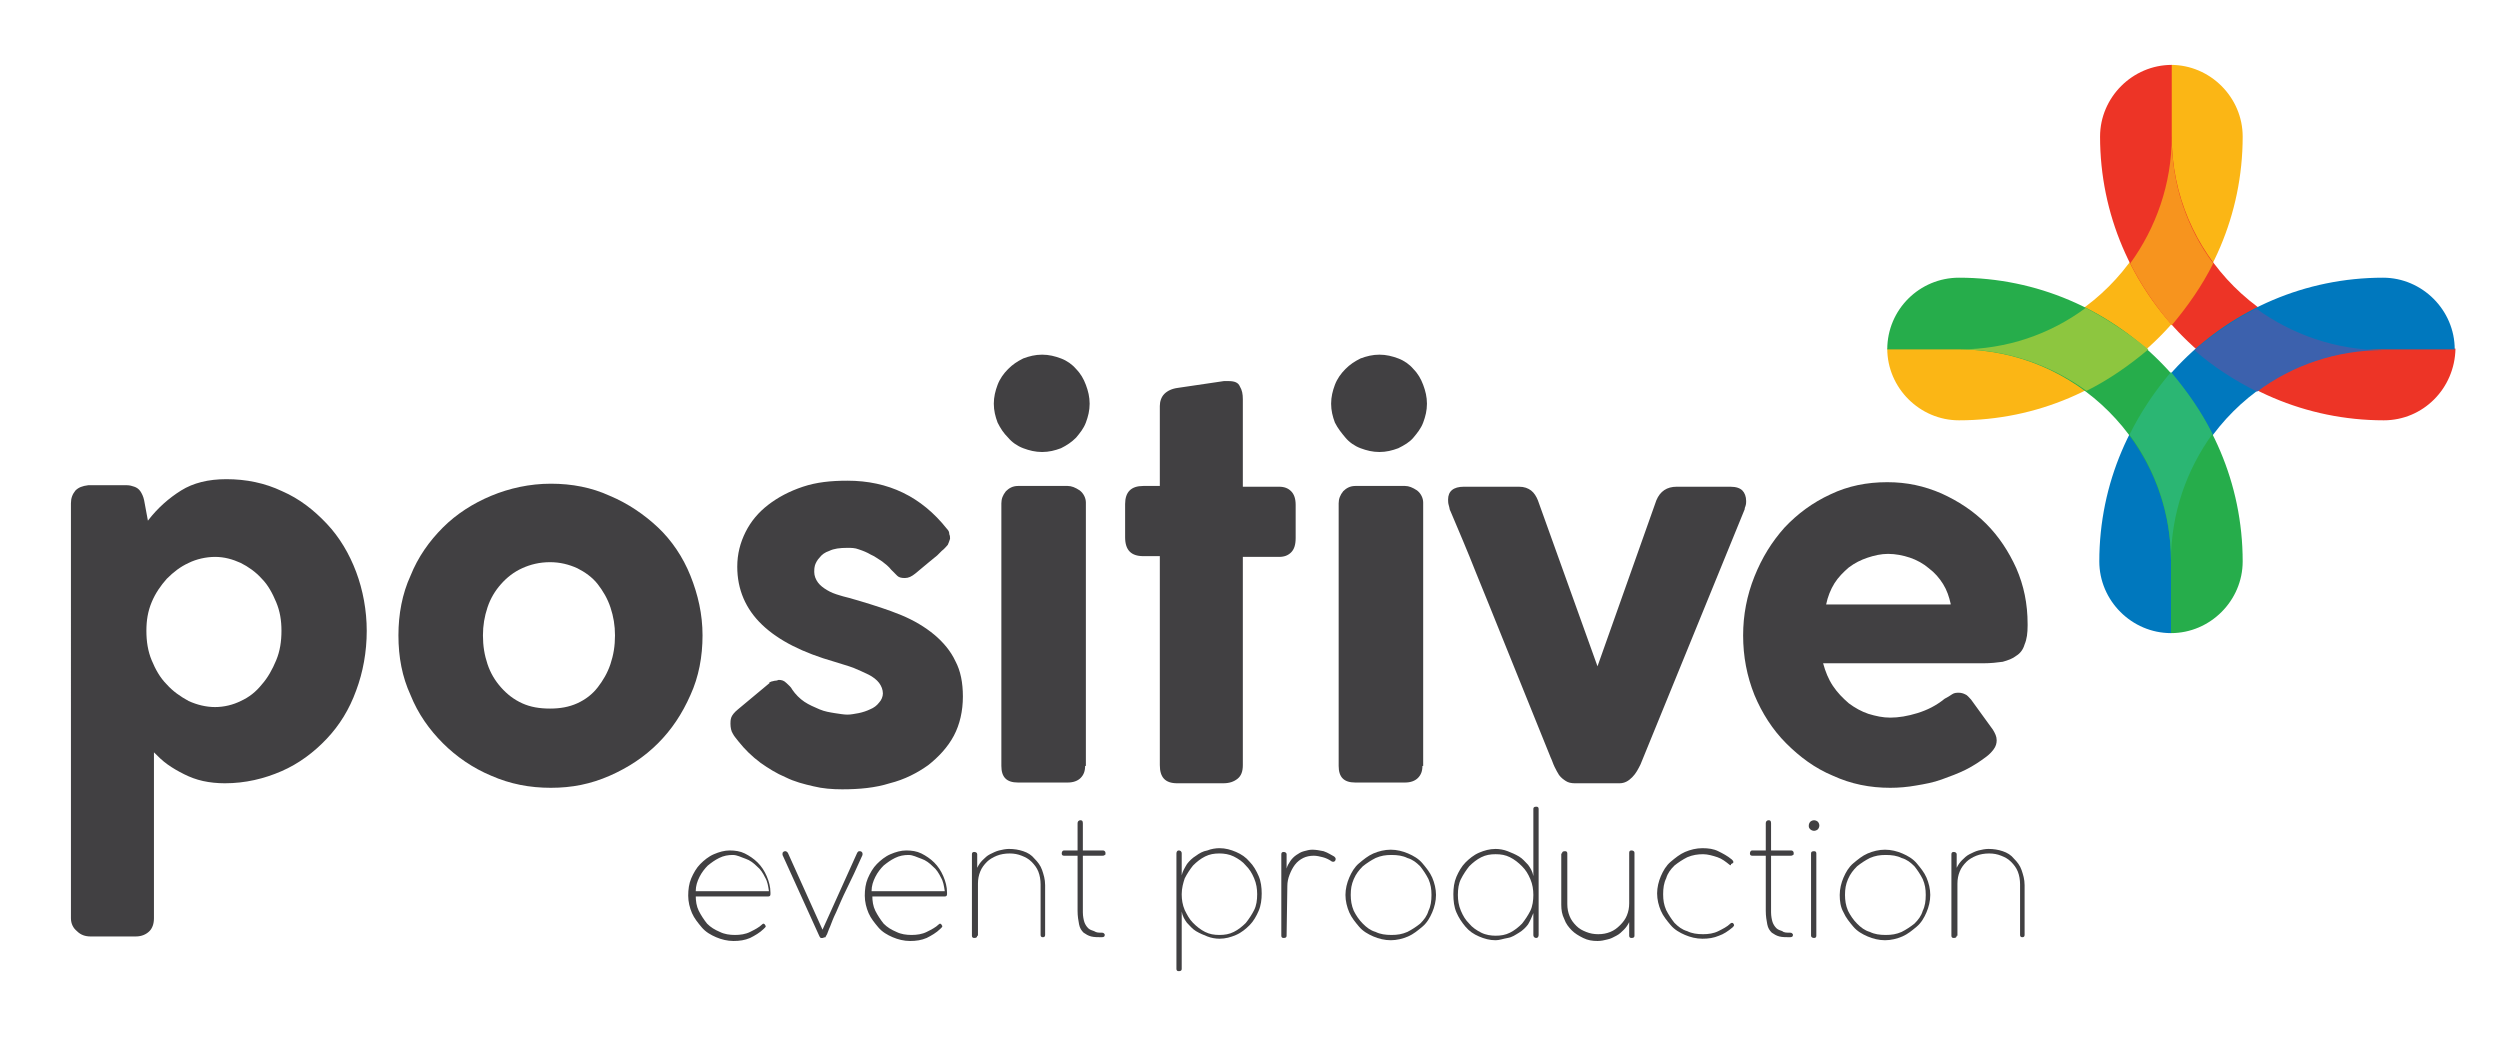 <?xml version="1.0" encoding="utf-8"?>
<!-- Generator: Adobe Illustrator 16.0.0, SVG Export Plug-In . SVG Version: 6.00 Build 0)  -->
<!DOCTYPE svg PUBLIC "-//W3C//DTD SVG 1.1//EN" "http://www.w3.org/Graphics/SVG/1.1/DTD/svg11.dtd">
<svg version="1.1" id="Слой_1" xmlns="http://www.w3.org/2000/svg" xmlns:xlink="http://www.w3.org/1999/xlink" x="0px" y="0px"
	 width="331.3px" height="139.7px" viewBox="0 0 331.3 139.7" enable-background="new 0 0 331.3 139.7" xml:space="preserve">
<g>
	<g>
		<path fill="#414042" d="M9.4,66.7c0-0.7,0.2-1.2,0.6-1.7c0.4-0.4,0.9-0.6,1.7-0.7h3.9c0.4,0,0.8,0,1.2,0c0.4,0,0.7,0.1,1,0.2
			c0.3,0.1,0.6,0.3,0.8,0.6c0.2,0.3,0.4,0.7,0.5,1.2l0.5,2.7c1.3-1.7,2.8-3,4.4-4c1.6-1,3.6-1.5,6-1.5c2.6,0,5.1,0.5,7.4,1.6
			c2.3,1,4.2,2.5,5.9,4.3c1.7,1.8,3,4,3.9,6.4c0.9,2.4,1.4,5.1,1.4,7.8c0,2.8-0.5,5.5-1.4,7.9c-0.9,2.5-2.2,4.6-3.9,6.4
			c-1.7,1.8-3.7,3.3-6,4.3c-2.3,1-4.8,1.6-7.5,1.6c-1,0-2-0.1-2.9-0.3c-0.9-0.2-1.7-0.5-2.5-0.9c-0.8-0.4-1.5-0.8-2.2-1.3
			c-0.7-0.5-1.2-1-1.8-1.6v22c0,0.7-0.2,1.3-0.6,1.7c-0.4,0.4-1,0.7-1.8,0.7h-6c-0.7,0-1.3-0.2-1.8-0.7c-0.5-0.4-0.8-1-0.8-1.7V66.7
			z M19.4,83.6c0,1.4,0.2,2.7,0.7,3.9c0.5,1.2,1.1,2.3,2,3.2c0.8,0.9,1.8,1.6,2.9,2.2c1.1,0.5,2.3,0.8,3.5,0.8
			c1.2,0,2.4-0.3,3.4-0.8c1.1-0.5,2-1.2,2.8-2.2c0.8-0.9,1.4-2,1.9-3.2c0.5-1.2,0.7-2.5,0.7-3.9c0-1.4-0.2-2.6-0.7-3.8
			c-0.5-1.2-1.1-2.3-1.9-3.1c-0.8-0.9-1.8-1.6-2.8-2.1c-1.1-0.5-2.2-0.8-3.4-0.8S26,74.1,25,74.6c-1.1,0.5-2,1.2-2.9,2.1
			c-0.8,0.9-1.5,1.9-2,3.1C19.6,81,19.4,82.2,19.4,83.6z"/>
		<path fill="#414042" d="M52.8,84.2c0-2.8,0.5-5.5,1.6-7.9c1-2.5,2.5-4.6,4.3-6.4s4-3.2,6.4-4.2c2.4-1,5.1-1.6,7.9-1.6
			c2.8,0,5.4,0.5,7.8,1.6c2.4,1,4.6,2.5,6.4,4.2s3.3,3.9,4.3,6.4c1,2.5,1.6,5.1,1.6,7.9c0,2.8-0.5,5.5-1.6,7.9
			c-1.1,2.5-2.5,4.6-4.3,6.4c-1.8,1.8-3.9,3.2-6.4,4.3s-5,1.6-7.8,1.6c-2.8,0-5.4-0.5-7.9-1.6c-2.4-1-4.6-2.5-6.4-4.3
			c-1.8-1.8-3.3-3.9-4.3-6.4C53.3,89.7,52.8,87.1,52.8,84.2z M64,84.2c0,1.4,0.2,2.6,0.6,3.8c0.4,1.2,1,2.2,1.8,3.1
			c0.8,0.9,1.7,1.6,2.8,2.1c1.1,0.5,2.3,0.7,3.7,0.7c1.3,0,2.5-0.2,3.6-0.7c1.1-0.5,2-1.2,2.7-2.1c0.7-0.9,1.3-1.9,1.7-3.1
			c0.4-1.2,0.6-2.4,0.6-3.8c0-1.3-0.2-2.5-0.6-3.7c-0.4-1.2-1-2.2-1.7-3.1c-0.7-0.9-1.7-1.6-2.7-2.1c-1.1-0.5-2.3-0.8-3.6-0.8
			c-1.4,0-2.6,0.3-3.7,0.8c-1.1,0.5-2,1.2-2.8,2.1c-0.8,0.9-1.4,1.9-1.8,3.1C64.2,81.7,64,82.9,64,84.2z"/>
		<path fill="#414042" d="M97.9,98.3c-0.3-0.4-0.6-0.7-0.8-1.1c-0.2-0.3-0.3-0.8-0.3-1.3c0-0.2,0-0.5,0.1-0.8
			c0.1-0.3,0.4-0.7,0.9-1.1l4.2-3.5h0c-0.1,0-0.1,0,0-0.1c0.1,0,0.2-0.1,0.3-0.1c0.1,0,0.3-0.1,0.5-0.1c0.2,0,0.3-0.1,0.4-0.1
			c0.4,0,0.7,0.1,1,0.4c0.3,0.3,0.6,0.5,0.8,0.9c0.4,0.6,1,1.2,1.6,1.6c0.6,0.4,1.3,0.7,2,1c0.7,0.3,1.4,0.4,2,0.5
			c0.7,0.1,1.2,0.2,1.7,0.2c0.5,0,0.9-0.1,1.5-0.2c0.5-0.1,1.1-0.3,1.5-0.5c0.5-0.2,0.9-0.5,1.2-0.9c0.3-0.3,0.5-0.8,0.5-1.2
			c0-0.5-0.2-1-0.5-1.4c-0.3-0.4-0.8-0.8-1.4-1.1c-0.6-0.3-1.3-0.6-2-0.9c-0.8-0.3-1.6-0.5-2.5-0.8c-4.2-1.2-7.4-2.8-9.6-4.9
			c-2.2-2.1-3.3-4.7-3.3-7.7c0-1.7,0.4-3.2,1.1-4.6c0.7-1.4,1.7-2.6,3-3.6c1.3-1,2.8-1.8,4.6-2.4c1.8-0.6,3.7-0.8,5.9-0.8
			c5.4,0,9.8,2.1,13.2,6.4c0.2,0.2,0.3,0.4,0.3,0.7c0.1,0.2,0.1,0.4,0.1,0.6c-0.1,0.3-0.2,0.6-0.3,0.8c-0.2,0.2-0.4,0.5-0.8,0.8h0
			l-0.1,0.1l-0.1,0.1l-0.4,0.4l-1.1,0.9c-0.7,0.6-1.3,1.1-1.8,1.5c-0.5,0.4-0.9,0.6-1.4,0.6c-0.5,0-0.8-0.1-1-0.3
			c-0.2-0.2-0.5-0.5-0.8-0.8c-0.3-0.4-0.8-0.8-1.2-1.1c-0.5-0.3-1-0.7-1.5-0.9c-0.5-0.3-1-0.5-1.6-0.7c-0.5-0.2-1-0.2-1.5-0.2
			c-1,0-1.8,0.1-2.4,0.4c-0.6,0.2-1,0.5-1.3,0.9c-0.3,0.3-0.5,0.7-0.6,1c-0.1,0.4-0.1,0.6-0.1,0.9c0,0.5,0.2,1,0.5,1.4
			c0.3,0.4,0.7,0.7,1.2,1c0.5,0.3,1,0.5,1.7,0.7c0.6,0.2,1.2,0.3,1.8,0.5l0.7,0.2c2,0.6,3.9,1.2,5.6,1.9c1.7,0.7,3.2,1.6,4.4,2.6
			s2.2,2.2,2.8,3.5c0.7,1.3,1,2.9,1,4.7c0,1.9-0.4,3.7-1.2,5.2c-0.8,1.5-2,2.8-3.4,3.9c-1.4,1-3.1,1.9-5.1,2.4
			c-1.9,0.6-4,0.8-6.3,0.8c-1.3,0-2.6-0.1-3.8-0.4c-1.3-0.3-2.5-0.6-3.7-1.2c-1.2-0.5-2.3-1.2-3.3-1.9
			C99.6,100.2,98.7,99.3,97.9,98.3z"/>
		<path fill="#414042" d="M131.7,53.5c0-0.9,0.2-1.7,0.5-2.5c0.3-0.8,0.8-1.5,1.4-2.1c0.6-0.6,1.2-1,2-1.4c0.8-0.3,1.6-0.5,2.5-0.5
			c0.9,0,1.7,0.2,2.5,0.5c0.8,0.3,1.5,0.8,2,1.4c0.6,0.6,1,1.3,1.3,2.1c0.3,0.8,0.5,1.6,0.5,2.5c0,0.9-0.2,1.7-0.5,2.5
			c-0.3,0.8-0.8,1.4-1.3,2c-0.6,0.6-1.2,1-2,1.4c-0.8,0.3-1.6,0.5-2.5,0.5c-0.9,0-1.7-0.2-2.5-0.5c-0.8-0.3-1.5-0.8-2-1.4
			c-0.6-0.6-1-1.2-1.4-2C131.9,55.2,131.7,54.4,131.7,53.5z M143.8,101.5c0,0.7-0.2,1.2-0.6,1.6c-0.4,0.4-1,0.6-1.7,0.6h-6.6
			c-1.5,0-2.2-0.7-2.2-2.2V66.7c0-0.6,0.2-1.1,0.6-1.6c0.4-0.4,0.9-0.7,1.6-0.7h6.6c0.5,0,1,0.2,1.6,0.6c0.5,0.4,0.8,1,0.8,1.6
			V101.5z"/>
		<path fill="#414042" d="M153.7,53.8c0-0.6,0.2-1.2,0.6-1.6c0.4-0.4,1-0.7,1.8-0.8l6.1-0.9c0.1,0,0.2,0,0.3,0c0.1,0,0.2,0,0.3,0
			c0.8,0,1.3,0.2,1.5,0.7c0.3,0.5,0.4,1,0.4,1.7v11.6h4.8c0.7,0,1.2,0.2,1.6,0.6c0.4,0.4,0.6,1,0.6,1.8v4.4c0,0.9-0.2,1.5-0.6,1.9
			c-0.4,0.4-0.9,0.6-1.6,0.6h-4.8v27.6c0,0.8-0.2,1.4-0.7,1.8s-1.1,0.6-1.9,0.6h-6.1c-1.6,0-2.3-0.8-2.3-2.4V73.7h-2.2
			c-1.6,0-2.4-0.8-2.4-2.5v-4.4c0-1.6,0.8-2.4,2.4-2.4h2.2V53.8z"/>
		<path fill="#414042" d="M176.4,53.5c0-0.9,0.2-1.7,0.5-2.5c0.3-0.8,0.8-1.5,1.4-2.1c0.6-0.6,1.2-1,2-1.4c0.8-0.3,1.6-0.5,2.5-0.5
			c0.9,0,1.7,0.2,2.5,0.5c0.8,0.3,1.5,0.8,2,1.4c0.6,0.6,1,1.3,1.3,2.1c0.3,0.8,0.5,1.6,0.5,2.5c0,0.9-0.2,1.7-0.5,2.5
			c-0.3,0.8-0.8,1.4-1.3,2s-1.2,1-2,1.4c-0.8,0.3-1.6,0.5-2.5,0.5c-0.9,0-1.7-0.2-2.5-0.5c-0.8-0.3-1.5-0.8-2-1.4s-1-1.2-1.4-2
			C176.6,55.2,176.4,54.4,176.4,53.5z M188.5,101.5c0,0.7-0.2,1.2-0.6,1.6c-0.4,0.4-1,0.6-1.7,0.6h-6.6c-1.5,0-2.2-0.7-2.2-2.2V66.7
			c0-0.6,0.2-1.1,0.6-1.6c0.4-0.4,0.9-0.7,1.6-0.7h6.6c0.5,0,1,0.2,1.6,0.6c0.5,0.4,0.8,1,0.8,1.6V101.5z"/>
		<path fill="#414042" d="M211.7,88.3l7.8-22c0.5-1.2,1.4-1.8,2.7-1.8h7.1c0.8,0,1.3,0.2,1.6,0.5c0.3,0.3,0.5,0.8,0.5,1.4
			c0,0.2,0,0.4-0.1,0.7c-0.1,0.2-0.1,0.4-0.1,0.4l-13.8,33.8c-0.3,0.6-0.6,1.2-1.1,1.7c-0.5,0.5-1,0.8-1.7,0.8h-5.9
			c-0.5,0-0.9-0.1-1.2-0.3c-0.3-0.2-0.6-0.4-0.9-0.8c-0.2-0.3-0.4-0.7-0.6-1.1c-0.2-0.4-0.3-0.8-0.5-1.2L199,84.3
			c-1.1-2.7-2.2-5.5-3.4-8.4c-1.1-2.8-2.3-5.6-3.4-8.2h0c-0.1-0.1-0.1-0.4-0.2-0.7c-0.1-0.3-0.1-0.6-0.1-0.8c0-1.1,0.7-1.7,2.1-1.7
			h7.3c0.7,0,1.2,0.2,1.6,0.5c0.4,0.3,0.7,0.8,0.9,1.3L211.7,88.3z"/>
		<path fill="#414042" d="M250.5,95.1c1.1,0,2.3-0.2,3.6-0.6c1.3-0.4,2.5-1,3.6-1.9c0.4-0.2,0.7-0.4,1-0.6c0.3-0.2,0.6-0.2,0.9-0.2
			c0.3,0,0.6,0.1,0.8,0.2c0.3,0.1,0.5,0.4,0.8,0.7l2.9,4c0.3,0.5,0.5,0.9,0.5,1.4c0,0.4-0.1,0.8-0.4,1.2c-0.3,0.4-0.6,0.7-1,1
			c-0.8,0.6-1.7,1.2-2.7,1.7c-1,0.5-2.1,0.9-3.2,1.3c-1.1,0.4-2.2,0.6-3.4,0.8c-1.1,0.2-2.3,0.3-3.4,0.3c-2.7,0-5.2-0.5-7.6-1.6
			c-2.4-1-4.4-2.5-6.2-4.3c-1.8-1.8-3.2-4-4.2-6.4c-1-2.5-1.5-5.1-1.5-7.9c0-2.7,0.5-5.3,1.5-7.8c1-2.5,2.3-4.6,4-6.5
			c1.7-1.8,3.7-3.3,6.1-4.4c2.3-1.1,4.8-1.6,7.5-1.6c2.6,0,4.9,0.5,7.2,1.5c2.2,1,4.2,2.3,5.9,4c1.7,1.7,3,3.7,4,5.9
			c1,2.3,1.5,4.7,1.5,7.4v0.2c0,1-0.1,1.8-0.4,2.5c-0.2,0.7-0.6,1.2-1.1,1.5c-0.5,0.4-1.1,0.6-1.8,0.8c-0.7,0.1-1.6,0.2-2.6,0.2
			h-21.2c0.3,1.1,0.7,2.1,1.3,3c0.6,0.9,1.3,1.6,2.1,2.3c0.8,0.6,1.7,1.1,2.6,1.4C248.6,94.9,249.5,95.1,250.5,95.1z M258.5,80
			c-0.2-0.9-0.5-1.8-1-2.6c-0.5-0.8-1.1-1.5-1.9-2.1c-0.7-0.6-1.6-1.1-2.5-1.4c-0.9-0.3-1.9-0.5-2.9-0.5c-0.9,0-1.8,0.2-2.7,0.5
			c-0.9,0.3-1.7,0.7-2.5,1.3c-0.7,0.6-1.4,1.3-1.9,2.1c-0.5,0.8-0.9,1.8-1.1,2.8H258.5z"/>
	</g>
	<g>
		<path fill="#FBB615" d="M287.7,8.6c5.2,0,9.5,4.3,9.5,9.5c0,20.7-16.9,37.6-37.6,37.6c-5.2,0-9.5-4.3-9.5-9.5h9.5
			c15.5,0,28.1-12.6,28.1-28.1L287.7,8.6z"/>
		<path fill="#ED3426" d="M315.9,55.7c-20.7,0-37.6-16.9-37.6-37.6c0-5.2,4.3-9.5,9.5-9.5v9.5c0,15.5,12.6,28.1,28.1,28.1l9.5,0
			C325.3,51.5,321.1,55.7,315.9,55.7z"/>
		<path fill="#0078BE" d="M287.7,83.9c-5.2,0-9.5-4.3-9.5-9.5c0-20.7,16.9-37.6,37.6-37.6c5.2,0,9.5,4.3,9.5,9.5h-9.5
			c-15.5,0-28.1,12.6-28.1,28.1L287.7,83.9z"/>
		<path fill="#26AD4B" d="M259.6,36.8c20.7,0,37.6,16.9,37.6,37.6c0,5.2-4.3,9.5-9.5,9.5v-9.5c0-15.5-12.6-28.1-28.1-28.1l-9.5,0
			C250.1,41,254.4,36.8,259.6,36.8z"/>
		<path fill="#F7941E" d="M293.3,34.9c-3.5-4.7-5.5-10.5-5.5-16.7V8.6h0h0l0,9.5c0,6.3-2.1,12.1-5.5,16.8c1.5,3,3.4,5.7,5.5,8.2
			C289.9,40.6,291.8,37.9,293.3,34.9z"/>
		<path fill="#8DC63F" d="M276.4,40.8c-4.7,3.5-10.5,5.5-16.7,5.5h-9.5l0,0l0,0l9.5,0c6.3,0,12.1,2.1,16.8,5.5
			c3-1.5,5.7-3.4,8.2-5.5C282.1,44.2,279.3,42.3,276.4,40.8z"/>
		<path fill="#2BB673" d="M282.2,57.6c3.5,4.7,5.5,10.5,5.5,16.7v9.5l0,0l0,0l0-9.5c0-6.3,2.1-12.1,5.5-16.8c-1.5-3-3.4-5.7-5.5-8.2
			C285.5,51.9,283.7,54.6,282.2,57.6z"/>
		<path fill="#3C61AD" d="M299.1,51.9c4.7-3.5,10.5-5.5,16.7-5.5h9.5l0,0l0,0l-9.5,0c-6.3,0-12.1-2.1-16.8-5.5
			c-3,1.5-5.7,3.4-8.2,5.5C293.3,48.6,296.1,50.4,299.1,51.9z"/>
	</g>
	<g>
		<g>
			<path fill="#414042" d="M92.2,118.7c0,0.7,0.1,1.4,0.4,2c0.3,0.6,0.7,1.2,1.1,1.7c0.5,0.5,1,0.8,1.7,1.1c0.6,0.3,1.3,0.4,2,0.4
				c0.7,0,1.4-0.1,2-0.4s1.2-0.6,1.6-1c0.1-0.1,0.2-0.1,0.2-0.1s0.2,0.1,0.2,0.2c0.1,0.1,0.1,0.2,0,0.3s-0.1,0.1-0.2,0.2v0
				c-0.5,0.5-1.2,0.9-1.8,1.2c-0.7,0.3-1.4,0.4-2.2,0.4c-0.8,0-1.6-0.2-2.3-0.5c-0.7-0.3-1.4-0.7-1.9-1.3s-1-1.2-1.3-1.9
				c-0.3-0.7-0.5-1.5-0.5-2.3s0.1-1.6,0.4-2.3c0.3-0.7,0.7-1.4,1.2-1.9s1.1-1,1.8-1.3c0.7-0.3,1.4-0.5,2.1-0.5c0.7,0,1.4,0.1,2,0.4
				c0.6,0.3,1.2,0.7,1.7,1.2s0.9,1.1,1.2,1.8c0.3,0.7,0.5,1.4,0.5,2.2c0,0,0,0.1,0,0.1c0,0,0,0,0,0.1c0,0.2-0.1,0.3-0.3,0.3H92.2z
				 M97.1,113.3c-0.6,0-1.2,0.1-1.8,0.4s-1,0.6-1.5,1c-0.4,0.4-0.8,0.9-1.1,1.5c-0.3,0.6-0.5,1.2-0.5,1.9h9.7
				c-0.1-0.7-0.2-1.3-0.5-1.8c-0.3-0.6-0.6-1.1-1.1-1.5c-0.4-0.4-0.9-0.8-1.5-1S97.7,113.3,97.1,113.3z"/>
			<path fill="#414042" d="M109,124.3c-0.1,0-0.1,0-0.2,0s-0.1-0.1-0.2-0.2l-4.9-10.8c0-0.1,0-0.1,0-0.2c0-0.1,0-0.1,0.1-0.2
				s0.2-0.1,0.3-0.1c0.1,0,0.2,0.1,0.3,0.2l4.6,10.2l4.6-10.2c0.1-0.1,0.1-0.2,0.3-0.2c0.1,0,0.2,0,0.3,0.1s0.1,0.2,0.1,0.2
				c0,0.1,0,0.1,0,0.2c-0.8,1.8-1.5,3.3-2.1,4.5s-1,2.2-1.4,3.1c-0.4,0.8-0.6,1.4-0.8,1.9c-0.2,0.4-0.3,0.8-0.4,1s-0.2,0.3-0.2,0.4
				C109.2,124.2,109.1,124.3,109,124.3z"/>
			<path fill="#414042" d="M115.6,118.7c0,0.7,0.1,1.4,0.4,2c0.3,0.6,0.7,1.2,1.1,1.7c0.5,0.5,1,0.8,1.7,1.1c0.6,0.3,1.3,0.4,2,0.4
				c0.7,0,1.4-0.1,2-0.4s1.2-0.6,1.6-1c0.1-0.1,0.2-0.1,0.2-0.1s0.2,0.1,0.2,0.2c0.1,0.1,0.1,0.2,0,0.3s-0.1,0.1-0.2,0.2v0
				c-0.5,0.5-1.2,0.9-1.8,1.2c-0.7,0.3-1.4,0.4-2.2,0.4c-0.8,0-1.6-0.2-2.3-0.5c-0.7-0.3-1.4-0.7-1.9-1.3s-1-1.2-1.3-1.9
				c-0.3-0.7-0.5-1.5-0.5-2.3s0.1-1.6,0.4-2.3c0.3-0.7,0.7-1.4,1.2-1.9s1.1-1,1.8-1.3c0.7-0.3,1.4-0.5,2.1-0.5c0.7,0,1.4,0.1,2,0.4
				c0.6,0.3,1.2,0.7,1.7,1.2s0.9,1.1,1.2,1.8c0.3,0.7,0.5,1.4,0.5,2.2c0,0,0,0.1,0,0.1c0,0,0,0,0,0.1c0,0.2-0.1,0.3-0.3,0.3H115.6z
				 M120.4,113.3c-0.6,0-1.2,0.1-1.8,0.4s-1,0.6-1.5,1c-0.4,0.4-0.8,0.9-1.1,1.5c-0.3,0.6-0.5,1.2-0.5,1.9h9.7
				c-0.1-0.7-0.2-1.3-0.5-1.8c-0.3-0.6-0.6-1.1-1.1-1.5c-0.4-0.4-0.9-0.8-1.5-1S121,113.3,120.4,113.3z"/>
			<path fill="#414042" d="M129.5,124c0,0.2-0.1,0.3-0.4,0.3c-0.2,0-0.3-0.1-0.3-0.3v-10.8c0-0.2,0.1-0.3,0.3-0.3
				c0.2,0,0.4,0.1,0.4,0.3v1.8c0.2-0.4,0.4-0.7,0.7-1c0.3-0.3,0.6-0.6,1-0.8c0.4-0.2,0.8-0.4,1.2-0.5c0.4-0.1,0.9-0.2,1.3-0.2
				c0.7,0,1.3,0.1,1.9,0.3c0.6,0.2,1.1,0.5,1.5,1c0.4,0.4,0.8,0.9,1,1.5c0.2,0.6,0.4,1.2,0.4,2v6.6c0,0.2-0.1,0.3-0.3,0.3
				c-0.2,0-0.3-0.1-0.3-0.3v-6.7c0-0.6-0.1-1.2-0.3-1.7c-0.2-0.5-0.5-0.9-0.9-1.3c-0.4-0.4-0.8-0.6-1.3-0.8c-0.5-0.2-1-0.3-1.6-0.3
				c-0.6,0-1.2,0.1-1.7,0.3c-0.5,0.2-1,0.5-1.3,0.8c-0.4,0.4-0.7,0.8-0.9,1.3c-0.2,0.5-0.3,1-0.3,1.6V124z"/>
			<path fill="#414042" d="M146,123.6c0.1,0,0.2,0,0.3,0.1s0.1,0.1,0.1,0.2c0,0.2-0.1,0.3-0.4,0.3c-0.5,0-1,0-1.4-0.1
				c-0.4-0.1-0.7-0.3-1-0.5c-0.3-0.3-0.5-0.6-0.6-1.1c-0.1-0.5-0.2-1.1-0.2-1.8v-7.3H141c-0.2,0-0.3-0.1-0.3-0.3
				c0-0.2,0.1-0.4,0.3-0.4h1.8v-3.6c0-0.2,0.1-0.4,0.4-0.4c0.2,0,0.3,0.1,0.3,0.4v3.6h2.6c0.1,0,0.2,0,0.3,0.1s0.1,0.2,0.1,0.3
				c0,0.1,0,0.2-0.1,0.2c-0.1,0.1-0.2,0.1-0.3,0.1h-2.6v7.5c0,0.5,0.1,1,0.2,1.3c0.1,0.3,0.3,0.6,0.5,0.8c0.2,0.2,0.5,0.3,0.8,0.4
				C145.3,123.6,145.6,123.6,146,123.6z"/>
			<path fill="#414042" d="M155.9,113.1c0-0.2,0.1-0.4,0.3-0.4c0.2,0,0.4,0.1,0.4,0.4v2.9c0.1-0.5,0.4-1,0.7-1.5
				c0.3-0.4,0.7-0.8,1.2-1.1c0.4-0.3,0.9-0.6,1.5-0.7c0.5-0.2,1.1-0.3,1.6-0.3c0.8,0,1.5,0.2,2.2,0.5c0.7,0.3,1.3,0.7,1.8,1.3
				c0.5,0.5,0.9,1.2,1.2,1.9c0.3,0.7,0.4,1.5,0.4,2.3s-0.1,1.6-0.4,2.3c-0.3,0.7-0.7,1.4-1.2,1.9s-1.1,1-1.8,1.3
				c-0.7,0.3-1.4,0.5-2.2,0.5c-0.5,0-1.1-0.1-1.6-0.3s-1-0.4-1.5-0.7c-0.5-0.3-0.8-0.7-1.2-1.1c-0.3-0.4-0.6-0.9-0.7-1.5v7.6
				c0,0.2-0.1,0.3-0.4,0.3c-0.2,0-0.3-0.1-0.3-0.3V113.1z M156.6,118.5c0,0.7,0.1,1.4,0.4,2.1c0.3,0.6,0.6,1.2,1.1,1.7
				c0.5,0.5,1,0.9,1.6,1.2c0.6,0.3,1.2,0.4,1.9,0.4c0.7,0,1.3-0.1,1.9-0.4c0.6-0.3,1.1-0.7,1.6-1.2c0.4-0.5,0.8-1.1,1.1-1.7
				c0.3-0.6,0.4-1.3,0.4-2.1c0-0.7-0.1-1.4-0.4-2.1c-0.3-0.7-0.6-1.2-1.1-1.7c-0.4-0.5-1-0.9-1.6-1.2c-0.6-0.3-1.3-0.4-1.9-0.4
				c-0.7,0-1.3,0.1-1.9,0.4c-0.6,0.3-1.1,0.7-1.6,1.2c-0.4,0.5-0.8,1.1-1.1,1.7C156.8,117,156.6,117.7,156.6,118.5z"/>
			<path fill="#414042" d="M176.8,113.5c0,0,0.1,0.1,0.1,0.1s0.1,0.1,0.1,0.2c0,0.1,0,0.2-0.1,0.3c-0.1,0.1-0.1,0.1-0.2,0.1
				c-0.1,0-0.2,0-0.3-0.1c-0.3-0.2-0.7-0.4-1.1-0.5s-0.8-0.2-1.2-0.2c-0.5,0-1,0.1-1.4,0.3c-0.4,0.2-0.8,0.5-1.1,0.9
				c-0.3,0.4-0.5,0.8-0.7,1.3s-0.3,1-0.3,1.5l-0.1,6.6c0,0.2-0.1,0.3-0.4,0.3c-0.2,0-0.3-0.1-0.3-0.3v-10.8c0-0.2,0.1-0.3,0.3-0.3
				c0.2,0,0.4,0.1,0.4,0.3v1.9c0.1-0.4,0.3-0.7,0.5-1c0.2-0.3,0.5-0.6,0.8-0.8c0.3-0.2,0.6-0.4,1-0.5c0.4-0.1,0.7-0.2,1.1-0.2
				c0.5,0,1,0.1,1.5,0.2C176,113,176.4,113.3,176.8,113.5z"/>
			<path fill="#414042" d="M178.3,118.6c0-0.8,0.2-1.6,0.5-2.3c0.3-0.7,0.7-1.4,1.3-1.9s1.2-1,1.9-1.3c0.7-0.3,1.5-0.5,2.3-0.5
				c0.8,0,1.6,0.2,2.3,0.5c0.7,0.3,1.4,0.7,1.9,1.3s1,1.2,1.3,1.9c0.3,0.7,0.5,1.5,0.5,2.3c0,0.8-0.2,1.6-0.5,2.3s-0.7,1.4-1.3,1.9
				s-1.2,1-1.9,1.3c-0.7,0.3-1.5,0.5-2.3,0.5c-0.8,0-1.6-0.2-2.3-0.5c-0.7-0.3-1.4-0.7-1.9-1.3s-1-1.2-1.3-1.9
				C178.5,120.2,178.3,119.4,178.3,118.6z M179,118.6c0,0.7,0.1,1.4,0.4,2.1c0.3,0.6,0.7,1.2,1.2,1.7c0.5,0.5,1,0.9,1.7,1.1
				c0.6,0.3,1.3,0.4,2.1,0.4s1.4-0.1,2.1-0.4c0.6-0.3,1.2-0.7,1.7-1.1c0.5-0.5,0.9-1,1.1-1.7c0.3-0.6,0.4-1.3,0.4-2.1
				s-0.1-1.4-0.4-2.1c-0.3-0.6-0.7-1.2-1.1-1.7c-0.5-0.5-1-0.9-1.7-1.1c-0.6-0.3-1.3-0.4-2.1-0.4s-1.4,0.1-2.1,0.4
				c-0.6,0.3-1.2,0.7-1.7,1.1c-0.5,0.5-0.9,1-1.2,1.7C179.1,117.2,179,117.8,179,118.6z"/>
			<path fill="#414042" d="M203.9,123.9c0,0.2-0.1,0.4-0.3,0.4c-0.2,0-0.4-0.1-0.4-0.4V121c-0.2,0.5-0.4,1-0.7,1.5
				c-0.3,0.4-0.7,0.8-1.2,1.1s-0.9,0.6-1.5,0.7s-1.1,0.3-1.6,0.3c-0.8,0-1.5-0.2-2.2-0.5c-0.7-0.3-1.3-0.7-1.8-1.3s-0.9-1.2-1.2-1.9
				c-0.3-0.7-0.4-1.5-0.4-2.4c0-0.8,0.1-1.6,0.4-2.3c0.3-0.7,0.7-1.4,1.2-1.9s1.1-1,1.8-1.3c0.7-0.3,1.4-0.5,2.2-0.5
				c0.5,0,1.1,0.1,1.6,0.3s1,0.4,1.5,0.7c0.5,0.3,0.8,0.7,1.2,1.1c0.3,0.4,0.6,0.9,0.7,1.5v-8.9c0-0.2,0.1-0.3,0.4-0.3
				c0.2,0,0.3,0.1,0.3,0.3V123.9z M203.2,118.6c0-0.7-0.1-1.4-0.4-2.1s-0.6-1.2-1.1-1.7c-0.5-0.5-1-0.9-1.6-1.2
				c-0.6-0.3-1.2-0.4-1.9-0.4c-0.7,0-1.3,0.1-1.9,0.4c-0.6,0.3-1.1,0.7-1.6,1.2c-0.4,0.5-0.8,1.1-1.1,1.7s-0.4,1.3-0.4,2.1
				c0,0.7,0.1,1.4,0.4,2.1s0.6,1.2,1.1,1.7c0.4,0.5,1,0.9,1.6,1.2s1.3,0.4,1.9,0.4c0.7,0,1.3-0.1,1.9-0.4s1.1-0.7,1.6-1.2
				c0.4-0.5,0.8-1.1,1.1-1.7S203.2,119.3,203.2,118.6z"/>
			<path fill="#414042" d="M207,113.1c0-0.2,0.1-0.3,0.4-0.3c0.2,0,0.3,0.1,0.3,0.3v6.7c0,0.6,0.1,1.1,0.3,1.6
				c0.2,0.5,0.5,0.9,0.9,1.3c0.4,0.4,0.8,0.6,1.3,0.8c0.5,0.2,1,0.3,1.6,0.3c0.6,0,1.1-0.1,1.6-0.3s0.9-0.5,1.3-0.9
				c0.4-0.4,0.7-0.8,0.9-1.3c0.2-0.5,0.3-1,0.3-1.6v-6.7c0-0.2,0.1-0.3,0.3-0.3c0.2,0,0.4,0.1,0.4,0.3V124c0,0.2-0.1,0.3-0.4,0.3
				c-0.2,0-0.3-0.1-0.3-0.3v-1.8c-0.2,0.4-0.4,0.7-0.7,1c-0.3,0.3-0.6,0.6-1,0.8c-0.4,0.2-0.7,0.4-1.2,0.5c-0.4,0.1-0.8,0.2-1.3,0.2
				c-0.7,0-1.3-0.1-1.9-0.4s-1.1-0.6-1.5-1c-0.4-0.4-0.8-0.9-1-1.5c-0.3-0.6-0.4-1.2-0.4-1.9V113.1z"/>
			<path fill="#414042" d="M229.2,114.6c-0.5-0.4-1-0.8-1.6-1s-1.3-0.4-1.9-0.4c-0.7,0-1.4,0.1-2.1,0.4c-0.6,0.3-1.2,0.7-1.7,1.1
				c-0.5,0.5-0.9,1-1.1,1.7c-0.3,0.6-0.4,1.3-0.4,2.1s0.1,1.4,0.4,2.1c0.3,0.6,0.7,1.2,1.1,1.7c0.5,0.5,1,0.9,1.7,1.1
				c0.6,0.3,1.3,0.4,2.1,0.4c0.7,0,1.4-0.1,2-0.4s1.2-0.6,1.6-1c0.1-0.1,0.2-0.1,0.2-0.1c0.1,0,0.2,0,0.2,0.1
				c0.1,0.1,0.1,0.2,0.1,0.2c0,0.1-0.1,0.2-0.2,0.3c-0.6,0.5-1.2,0.9-1.8,1.1c-0.7,0.3-1.4,0.4-2.2,0.4c-0.8,0-1.6-0.2-2.3-0.5
				c-0.7-0.3-1.4-0.7-1.9-1.3s-1-1.2-1.3-1.9c-0.3-0.7-0.5-1.5-0.5-2.3c0-0.8,0.2-1.6,0.5-2.3c0.3-0.7,0.7-1.4,1.3-1.9
				s1.2-1,1.9-1.3c0.7-0.3,1.5-0.5,2.3-0.5c0.8,0,1.5,0.1,2.1,0.4s1.2,0.6,1.8,1.1c0.1,0.1,0.2,0.2,0.2,0.3c0,0.1,0,0.2-0.1,0.2
				s-0.1,0.1-0.2,0.1C229.4,114.7,229.3,114.7,229.2,114.6z"/>
			<path fill="#414042" d="M237.2,123.6c0.1,0,0.2,0,0.3,0.1s0.1,0.1,0.1,0.2c0,0.2-0.1,0.3-0.4,0.3c-0.5,0-1,0-1.4-0.1
				c-0.4-0.1-0.7-0.3-1-0.5c-0.3-0.3-0.5-0.6-0.6-1.1c-0.1-0.5-0.2-1.1-0.2-1.8v-7.3h-1.8c-0.2,0-0.3-0.1-0.3-0.3
				c0-0.2,0.1-0.4,0.3-0.4h1.8v-3.6c0-0.2,0.1-0.4,0.4-0.4c0.2,0,0.3,0.1,0.3,0.4v3.6h2.6c0.1,0,0.2,0,0.3,0.1s0.1,0.2,0.1,0.3
				c0,0.1,0,0.2-0.1,0.2c-0.1,0.1-0.2,0.1-0.3,0.1h-2.6v7.5c0,0.5,0.1,1,0.2,1.3c0.1,0.3,0.3,0.6,0.5,0.8c0.2,0.2,0.5,0.3,0.8,0.4
				C236.4,123.6,236.8,123.6,237.2,123.6z"/>
			<path fill="#414042" d="M239.7,109.4c0-0.2,0.1-0.4,0.2-0.5s0.3-0.2,0.5-0.2s0.4,0.1,0.5,0.2s0.2,0.3,0.2,0.5s-0.1,0.4-0.2,0.5
				c-0.1,0.1-0.3,0.2-0.5,0.2s-0.4-0.1-0.5-0.2C239.7,109.7,239.7,109.6,239.7,109.4z M240,113.1c0-0.2,0.1-0.3,0.4-0.3
				c0.2,0,0.3,0.1,0.3,0.3V124c0,0.2-0.1,0.3-0.3,0.3c-0.2,0-0.4-0.1-0.4-0.3V113.1z"/>
			<path fill="#414042" d="M243.8,118.6c0-0.8,0.2-1.6,0.5-2.3c0.3-0.7,0.7-1.4,1.3-1.9s1.2-1,1.9-1.3c0.7-0.3,1.5-0.5,2.3-0.5
				c0.8,0,1.6,0.2,2.3,0.5c0.7,0.3,1.4,0.7,1.9,1.3s1,1.2,1.3,1.9c0.3,0.7,0.5,1.5,0.5,2.3c0,0.8-0.2,1.6-0.5,2.3s-0.7,1.4-1.3,1.9
				s-1.2,1-1.9,1.3c-0.7,0.3-1.5,0.5-2.3,0.5c-0.8,0-1.6-0.2-2.3-0.5c-0.7-0.3-1.4-0.7-1.9-1.3s-1-1.2-1.3-1.9
				C243.9,120.2,243.8,119.4,243.8,118.6z M244.5,118.6c0,0.7,0.1,1.4,0.4,2.1c0.3,0.6,0.7,1.2,1.2,1.7c0.5,0.5,1,0.9,1.7,1.1
				c0.6,0.3,1.3,0.4,2.1,0.4s1.4-0.1,2.1-0.4c0.6-0.3,1.2-0.7,1.7-1.1c0.5-0.5,0.9-1,1.1-1.7c0.3-0.6,0.4-1.3,0.4-2.1
				s-0.1-1.4-0.4-2.1c-0.3-0.6-0.7-1.2-1.1-1.7c-0.5-0.5-1-0.9-1.7-1.1c-0.6-0.3-1.3-0.4-2.1-0.4s-1.4,0.1-2.1,0.4
				c-0.6,0.3-1.2,0.7-1.7,1.1c-0.5,0.5-0.9,1-1.2,1.7C244.6,117.2,244.5,117.8,244.5,118.6z"/>
			<path fill="#414042" d="M259.3,124c0,0.2-0.1,0.3-0.4,0.3c-0.2,0-0.3-0.1-0.3-0.3v-10.8c0-0.2,0.1-0.3,0.3-0.3
				c0.2,0,0.4,0.1,0.4,0.3v1.8c0.2-0.4,0.4-0.7,0.7-1c0.3-0.3,0.6-0.6,1-0.8c0.4-0.2,0.8-0.4,1.2-0.5c0.4-0.1,0.9-0.2,1.3-0.2
				c0.7,0,1.3,0.1,1.9,0.3c0.6,0.2,1.1,0.5,1.5,1c0.4,0.4,0.8,0.9,1,1.5c0.2,0.6,0.4,1.2,0.4,2v6.6c0,0.2-0.1,0.3-0.3,0.3
				c-0.2,0-0.3-0.1-0.3-0.3v-6.7c0-0.6-0.1-1.2-0.3-1.7c-0.2-0.5-0.5-0.9-0.9-1.3c-0.4-0.4-0.8-0.6-1.3-0.8c-0.5-0.2-1-0.3-1.6-0.3
				c-0.6,0-1.2,0.1-1.7,0.3c-0.5,0.2-1,0.5-1.3,0.8c-0.4,0.4-0.7,0.8-0.9,1.3c-0.2,0.5-0.3,1-0.3,1.6V124z"/>
		</g>
	</g>
</g>
</svg>
